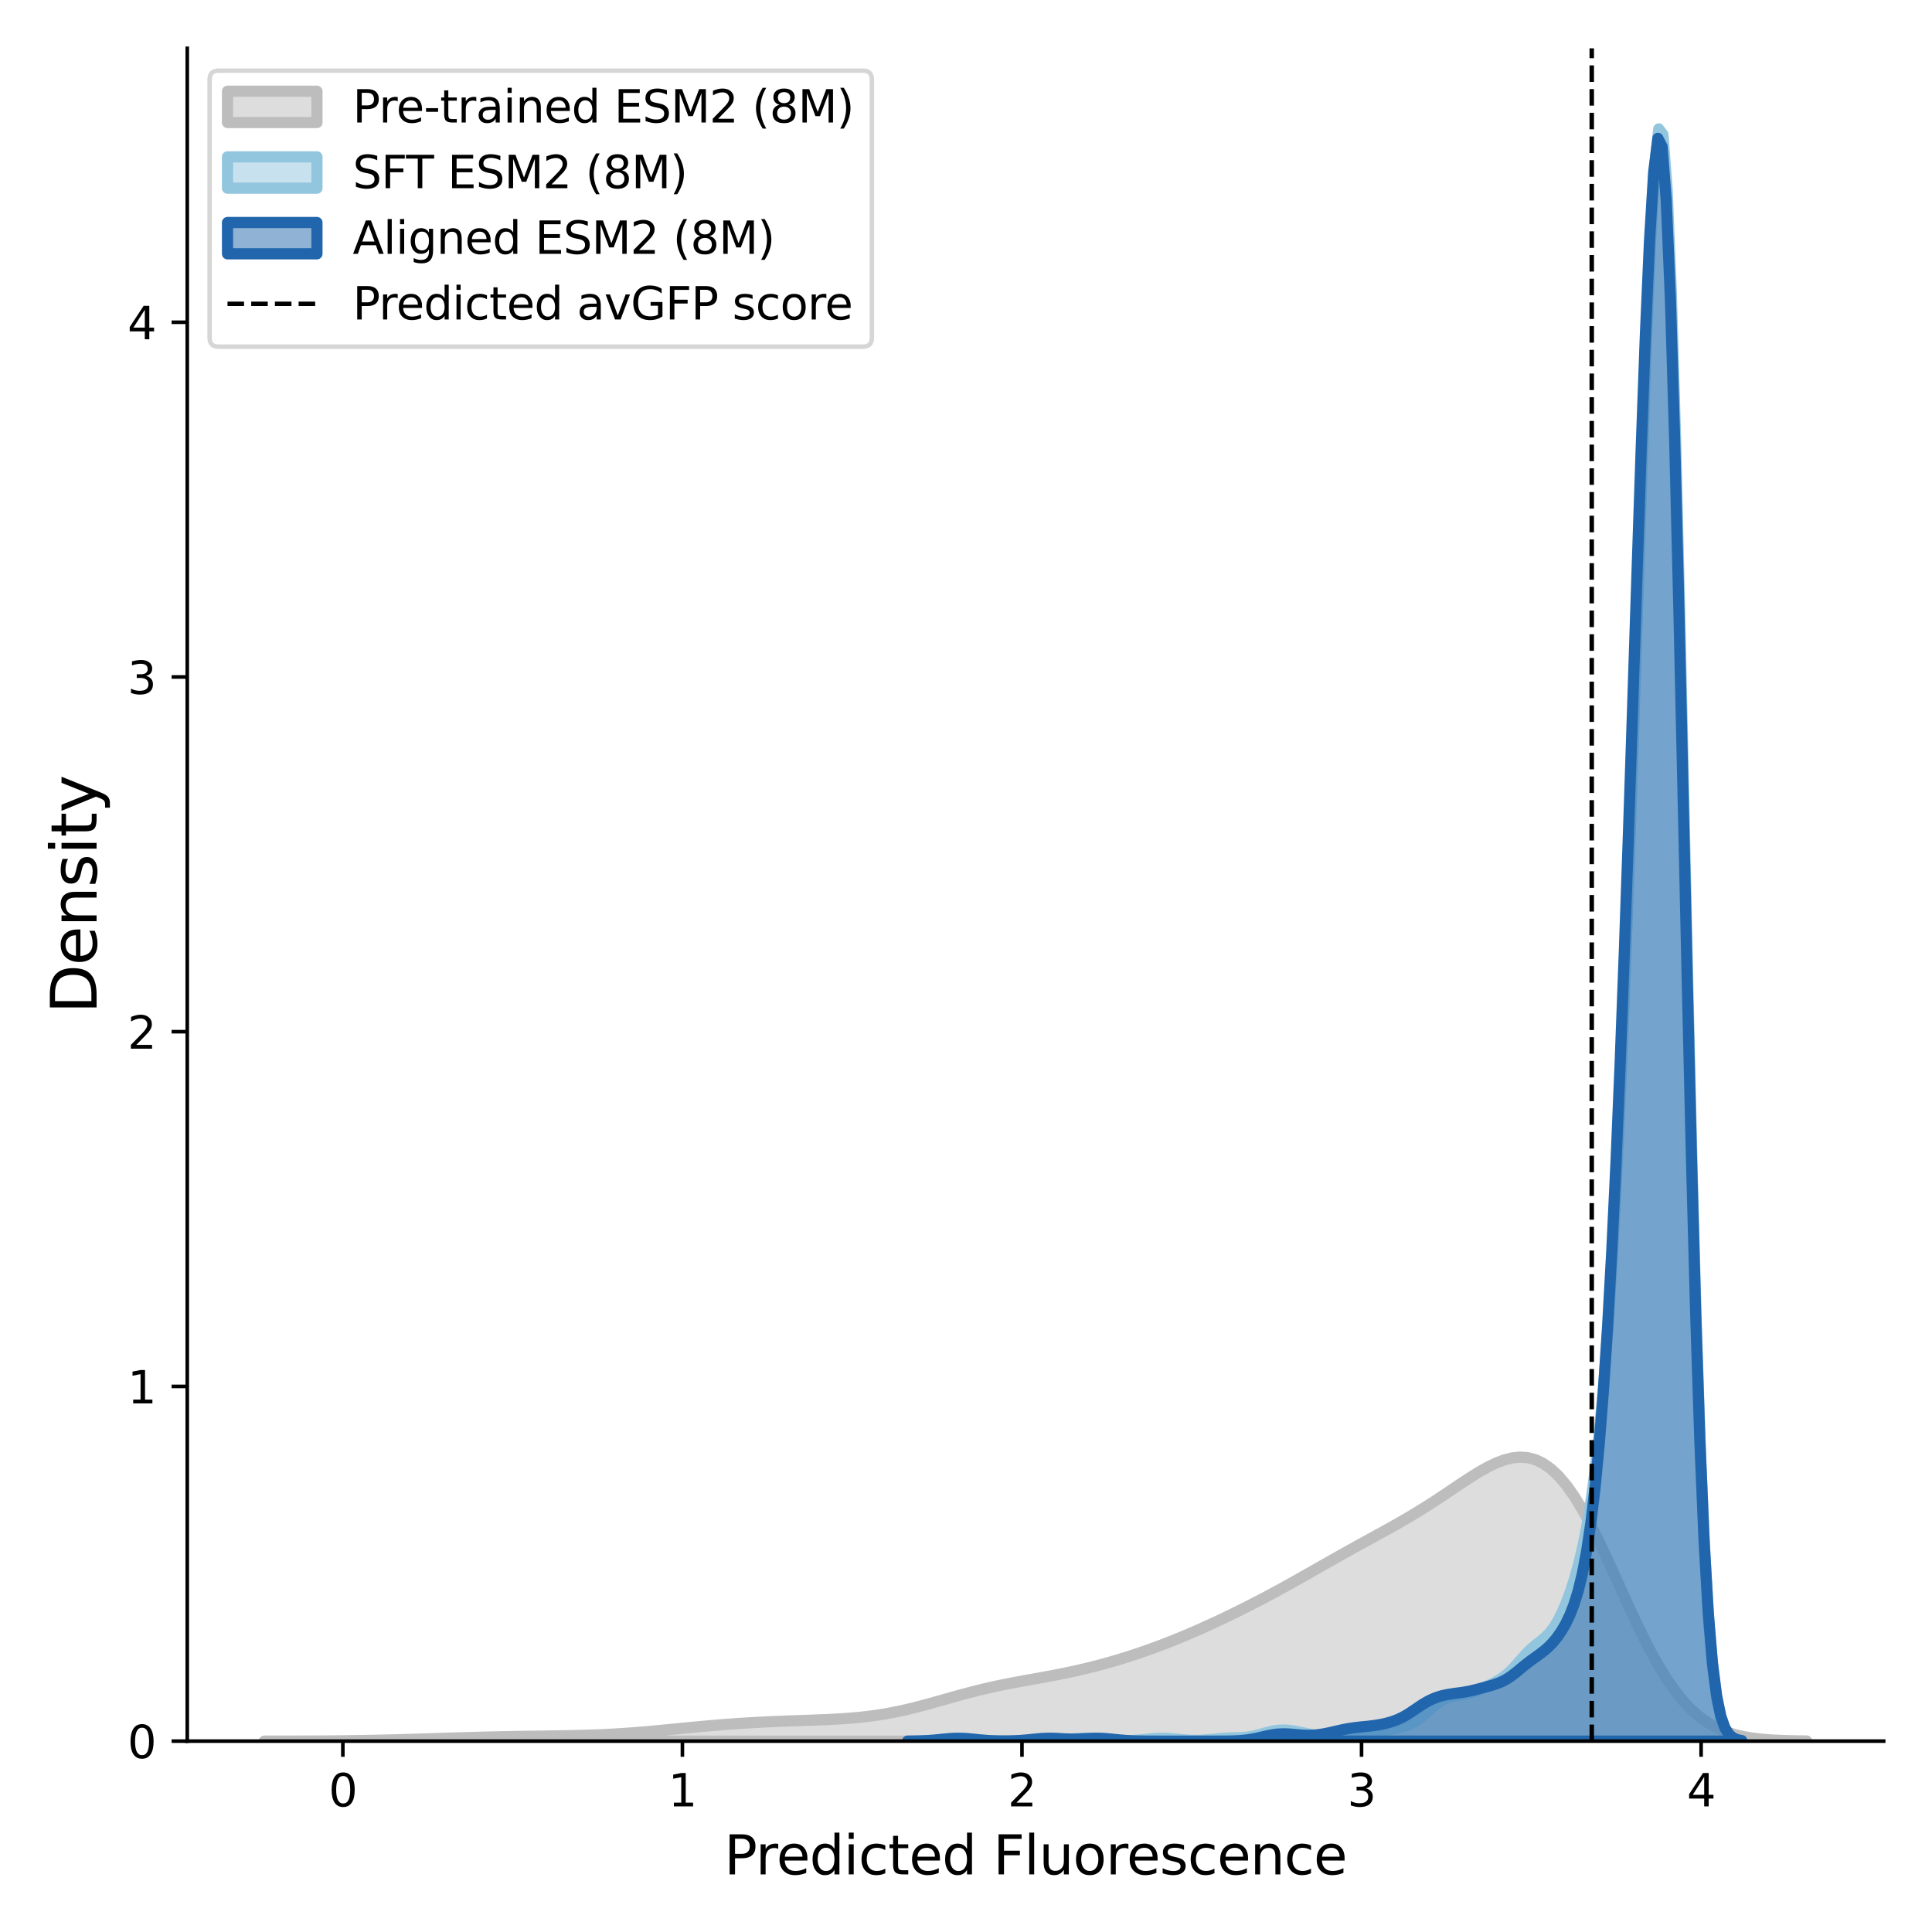 <?xml version="1.0" encoding="utf-8" standalone="no"?>
<!DOCTYPE svg PUBLIC "-//W3C//DTD SVG 1.1//EN"
  "http://www.w3.org/Graphics/SVG/1.1/DTD/svg11.dtd">
<svg xmlns:xlink="http://www.w3.org/1999/xlink" width="432pt" height="432pt" viewBox="0 0 432 432" xmlns="http://www.w3.org/2000/svg" version="1.1">
 <defs>
  <style type="text/css">*{stroke-linejoin: round; stroke-linecap: butt}</style>
 </defs>
 <g id="figure_1">
  <g id="patch_1">
   <path d="M 0 432 
L 432 432 
L 432 0 
L 0 0 
z
" style="fill: #ffffff"/>
  </g>
  <g id="axes_1">
   <g id="patch_2">
    <path d="M 41.87 389.32 
L 421.2 389.32 
L 421.2 10.8 
L 41.87 10.8 
z
" style="fill: #ffffff"/>
   </g>
   <g id="PolyCollection_1">
    <defs>
     <path id="m321c450950" d="M 59.112 -42.682 
L 59.112 -42.68 
L 60.845 -42.68 
L 62.578 -42.68 
L 64.311 -42.68 
L 66.044 -42.68 
L 67.777 -42.68 
L 69.51 -42.68 
L 71.243 -42.68 
L 72.975 -42.68 
L 74.708 -42.68 
L 76.441 -42.68 
L 78.174 -42.68 
L 79.907 -42.68 
L 81.64 -42.68 
L 83.373 -42.68 
L 85.106 -42.68 
L 86.839 -42.68 
L 88.571 -42.68 
L 90.304 -42.68 
L 92.037 -42.68 
L 93.77 -42.68 
L 95.503 -42.68 
L 97.236 -42.68 
L 98.969 -42.68 
L 100.702 -42.68 
L 102.435 -42.68 
L 104.167 -42.68 
L 105.9 -42.68 
L 107.633 -42.68 
L 109.366 -42.68 
L 111.099 -42.68 
L 112.832 -42.68 
L 114.565 -42.68 
L 116.298 -42.68 
L 118.031 -42.68 
L 119.763 -42.68 
L 121.496 -42.68 
L 123.229 -42.68 
L 124.962 -42.68 
L 126.695 -42.68 
L 128.428 -42.68 
L 130.161 -42.68 
L 131.894 -42.68 
L 133.627 -42.68 
L 135.36 -42.68 
L 137.092 -42.68 
L 138.825 -42.68 
L 140.558 -42.68 
L 142.291 -42.68 
L 144.024 -42.68 
L 145.757 -42.68 
L 147.49 -42.68 
L 149.223 -42.68 
L 150.956 -42.68 
L 152.688 -42.68 
L 154.421 -42.68 
L 156.154 -42.68 
L 157.887 -42.68 
L 159.62 -42.68 
L 161.353 -42.68 
L 163.086 -42.68 
L 164.819 -42.68 
L 166.552 -42.68 
L 168.284 -42.68 
L 170.017 -42.68 
L 171.75 -42.68 
L 173.483 -42.68 
L 175.216 -42.68 
L 176.949 -42.68 
L 178.682 -42.68 
L 180.415 -42.68 
L 182.148 -42.68 
L 183.88 -42.68 
L 185.613 -42.68 
L 187.346 -42.68 
L 189.079 -42.68 
L 190.812 -42.68 
L 192.545 -42.68 
L 194.278 -42.68 
L 196.011 -42.68 
L 197.744 -42.68 
L 199.477 -42.68 
L 201.209 -42.68 
L 202.942 -42.68 
L 204.675 -42.68 
L 206.408 -42.68 
L 208.141 -42.68 
L 209.874 -42.68 
L 211.607 -42.68 
L 213.34 -42.68 
L 215.073 -42.68 
L 216.805 -42.68 
L 218.538 -42.68 
L 220.271 -42.68 
L 222.004 -42.68 
L 223.737 -42.68 
L 225.47 -42.68 
L 227.203 -42.68 
L 228.936 -42.68 
L 230.669 -42.68 
L 232.401 -42.68 
L 234.134 -42.68 
L 235.867 -42.68 
L 237.6 -42.68 
L 239.333 -42.68 
L 241.066 -42.68 
L 242.799 -42.68 
L 244.532 -42.68 
L 246.265 -42.68 
L 247.997 -42.68 
L 249.73 -42.68 
L 251.463 -42.68 
L 253.196 -42.68 
L 254.929 -42.68 
L 256.662 -42.68 
L 258.395 -42.68 
L 260.128 -42.68 
L 261.861 -42.68 
L 263.593 -42.68 
L 265.326 -42.68 
L 267.059 -42.68 
L 268.792 -42.68 
L 270.525 -42.68 
L 272.258 -42.68 
L 273.991 -42.68 
L 275.724 -42.68 
L 277.457 -42.68 
L 279.19 -42.68 
L 280.922 -42.68 
L 282.655 -42.68 
L 284.388 -42.68 
L 286.121 -42.68 
L 287.854 -42.68 
L 289.587 -42.68 
L 291.32 -42.68 
L 293.053 -42.68 
L 294.786 -42.68 
L 296.518 -42.68 
L 298.251 -42.68 
L 299.984 -42.68 
L 301.717 -42.68 
L 303.45 -42.68 
L 305.183 -42.68 
L 306.916 -42.68 
L 308.649 -42.68 
L 310.382 -42.68 
L 312.114 -42.68 
L 313.847 -42.68 
L 315.58 -42.68 
L 317.313 -42.68 
L 319.046 -42.68 
L 320.779 -42.68 
L 322.512 -42.68 
L 324.245 -42.68 
L 325.978 -42.68 
L 327.71 -42.68 
L 329.443 -42.68 
L 331.176 -42.68 
L 332.909 -42.68 
L 334.642 -42.68 
L 336.375 -42.68 
L 338.108 -42.68 
L 339.841 -42.68 
L 341.574 -42.68 
L 343.307 -42.68 
L 345.039 -42.68 
L 346.772 -42.68 
L 348.505 -42.68 
L 350.238 -42.68 
L 351.971 -42.68 
L 353.704 -42.68 
L 355.437 -42.68 
L 357.17 -42.68 
L 358.903 -42.68 
L 360.635 -42.68 
L 362.368 -42.68 
L 364.101 -42.68 
L 365.834 -42.68 
L 367.567 -42.68 
L 369.3 -42.68 
L 371.033 -42.68 
L 372.766 -42.68 
L 374.499 -42.68 
L 376.231 -42.68 
L 377.964 -42.68 
L 379.697 -42.68 
L 381.43 -42.68 
L 383.163 -42.68 
L 384.896 -42.68 
L 386.629 -42.68 
L 388.362 -42.68 
L 390.095 -42.68 
L 391.827 -42.68 
L 393.56 -42.68 
L 395.293 -42.68 
L 397.026 -42.68 
L 398.759 -42.68 
L 400.492 -42.68 
L 402.225 -42.68 
L 403.958 -42.68 
L 403.958 -42.716 
L 403.958 -42.716 
L 402.225 -42.738 
L 400.492 -42.771 
L 398.759 -42.821 
L 397.026 -42.894 
L 395.293 -42.999 
L 393.56 -43.149 
L 391.827 -43.357 
L 390.095 -43.643 
L 388.362 -44.027 
L 386.629 -44.534 
L 384.896 -45.193 
L 383.163 -46.033 
L 381.43 -47.086 
L 379.697 -48.381 
L 377.964 -49.947 
L 376.231 -51.806 
L 374.499 -53.976 
L 372.766 -56.461 
L 371.033 -59.258 
L 369.3 -62.348 
L 367.567 -65.701 
L 365.834 -69.27 
L 364.101 -72.999 
L 362.368 -76.821 
L 360.635 -80.66 
L 358.903 -84.439 
L 357.17 -88.078 
L 355.437 -91.505 
L 353.704 -94.652 
L 351.971 -97.467 
L 350.238 -99.908 
L 348.505 -101.948 
L 346.772 -103.576 
L 345.039 -104.794 
L 343.307 -105.617 
L 341.574 -106.07 
L 339.841 -106.187 
L 338.108 -106.005 
L 336.375 -105.568 
L 334.642 -104.916 
L 332.909 -104.093 
L 331.176 -103.137 
L 329.443 -102.085 
L 327.71 -100.968 
L 325.978 -99.815 
L 324.245 -98.649 
L 322.512 -97.487 
L 320.779 -96.345 
L 319.046 -95.229 
L 317.313 -94.146 
L 315.58 -93.096 
L 313.847 -92.078 
L 312.114 -91.087 
L 310.382 -90.116 
L 308.649 -89.159 
L 306.916 -88.208 
L 305.183 -87.259 
L 303.45 -86.306 
L 301.717 -85.346 
L 299.984 -84.377 
L 298.251 -83.4 
L 296.518 -82.417 
L 294.786 -81.43 
L 293.053 -80.443 
L 291.32 -79.46 
L 289.587 -78.484 
L 287.854 -77.518 
L 286.121 -76.566 
L 284.388 -75.628 
L 282.655 -74.705 
L 280.922 -73.8 
L 279.19 -72.911 
L 277.457 -72.038 
L 275.724 -71.183 
L 273.991 -70.344 
L 272.258 -69.523 
L 270.525 -68.72 
L 268.792 -67.936 
L 267.059 -67.172 
L 265.326 -66.428 
L 263.593 -65.706 
L 261.861 -65.007 
L 260.128 -64.332 
L 258.395 -63.68 
L 256.662 -63.052 
L 254.929 -62.449 
L 253.196 -61.871 
L 251.463 -61.317 
L 249.73 -60.788 
L 247.997 -60.284 
L 246.265 -59.805 
L 244.532 -59.351 
L 242.799 -58.922 
L 241.066 -58.518 
L 239.333 -58.137 
L 237.6 -57.777 
L 235.867 -57.435 
L 234.134 -57.109 
L 232.401 -56.793 
L 230.669 -56.482 
L 228.936 -56.17 
L 227.203 -55.852 
L 225.47 -55.521 
L 223.737 -55.173 
L 222.004 -54.803 
L 220.271 -54.409 
L 218.538 -53.99 
L 216.805 -53.547 
L 215.073 -53.083 
L 213.34 -52.604 
L 211.607 -52.114 
L 209.874 -51.623 
L 208.141 -51.138 
L 206.408 -50.666 
L 204.675 -50.216 
L 202.942 -49.793 
L 201.209 -49.404 
L 199.477 -49.052 
L 197.744 -48.739 
L 196.011 -48.467 
L 194.278 -48.233 
L 192.545 -48.035 
L 190.812 -47.871 
L 189.079 -47.736 
L 187.346 -47.624 
L 185.613 -47.532 
L 183.88 -47.455 
L 182.148 -47.387 
L 180.415 -47.325 
L 178.682 -47.266 
L 176.949 -47.206 
L 175.216 -47.142 
L 173.483 -47.073 
L 171.75 -46.997 
L 170.017 -46.912 
L 168.284 -46.818 
L 166.552 -46.715 
L 164.819 -46.601 
L 163.086 -46.477 
L 161.353 -46.343 
L 159.62 -46.201 
L 157.887 -46.05 
L 156.154 -45.891 
L 154.421 -45.728 
L 152.688 -45.56 
L 150.956 -45.391 
L 149.223 -45.222 
L 147.49 -45.056 
L 145.757 -44.896 
L 144.024 -44.743 
L 142.291 -44.6 
L 140.558 -44.469 
L 138.825 -44.351 
L 137.092 -44.247 
L 135.36 -44.157 
L 133.627 -44.081 
L 131.894 -44.018 
L 130.161 -43.966 
L 128.428 -43.924 
L 126.695 -43.89 
L 124.962 -43.861 
L 123.229 -43.835 
L 121.496 -43.811 
L 119.763 -43.787 
L 118.031 -43.762 
L 116.298 -43.735 
L 114.565 -43.705 
L 112.832 -43.672 
L 111.099 -43.635 
L 109.366 -43.596 
L 107.633 -43.553 
L 105.9 -43.506 
L 104.167 -43.458 
L 102.435 -43.406 
L 100.702 -43.353 
L 98.969 -43.299 
L 97.236 -43.243 
L 95.503 -43.188 
L 93.77 -43.133 
L 92.037 -43.08 
L 90.304 -43.029 
L 88.571 -42.98 
L 86.839 -42.935 
L 85.106 -42.894 
L 83.373 -42.857 
L 81.64 -42.824 
L 79.907 -42.796 
L 78.174 -42.772 
L 76.441 -42.752 
L 74.708 -42.735 
L 72.975 -42.721 
L 71.243 -42.711 
L 69.51 -42.702 
L 67.777 -42.696 
L 66.044 -42.691 
L 64.311 -42.688 
L 62.578 -42.685 
L 60.845 -42.684 
L 59.112 -42.682 
z
" style="stroke: #bdbdbd; stroke-width: 2.5"/>
    </defs>
    <g clip-path="url(#p7df5f65798)">
     <use xlink:href="#m321c450950" x="0" y="432" style="fill: #bdbdbd; fill-opacity: 0.5; stroke: #bdbdbd; stroke-width: 2.5"/>
    </g>
   </g>
   <g id="PolyCollection_2">
    <defs>
     <path id="m677f22b39c" d="M 203.15 -42.687 
L 203.15 -42.68 
L 204.088 -42.68 
L 205.025 -42.68 
L 205.962 -42.68 
L 206.899 -42.68 
L 207.836 -42.68 
L 208.773 -42.68 
L 209.711 -42.68 
L 210.648 -42.68 
L 211.585 -42.68 
L 212.522 -42.68 
L 213.459 -42.68 
L 214.396 -42.68 
L 215.333 -42.68 
L 216.271 -42.68 
L 217.208 -42.68 
L 218.145 -42.68 
L 219.082 -42.68 
L 220.019 -42.68 
L 220.956 -42.68 
L 221.893 -42.68 
L 222.831 -42.68 
L 223.768 -42.68 
L 224.705 -42.68 
L 225.642 -42.68 
L 226.579 -42.68 
L 227.516 -42.68 
L 228.454 -42.68 
L 229.391 -42.68 
L 230.328 -42.68 
L 231.265 -42.68 
L 232.202 -42.68 
L 233.139 -42.68 
L 234.076 -42.68 
L 235.014 -42.68 
L 235.951 -42.68 
L 236.888 -42.68 
L 237.825 -42.68 
L 238.762 -42.68 
L 239.699 -42.68 
L 240.636 -42.68 
L 241.574 -42.68 
L 242.511 -42.68 
L 243.448 -42.68 
L 244.385 -42.68 
L 245.322 -42.68 
L 246.259 -42.68 
L 247.197 -42.68 
L 248.134 -42.68 
L 249.071 -42.68 
L 250.008 -42.68 
L 250.945 -42.68 
L 251.882 -42.68 
L 252.819 -42.68 
L 253.757 -42.68 
L 254.694 -42.68 
L 255.631 -42.68 
L 256.568 -42.68 
L 257.505 -42.68 
L 258.442 -42.68 
L 259.379 -42.68 
L 260.317 -42.68 
L 261.254 -42.68 
L 262.191 -42.68 
L 263.128 -42.68 
L 264.065 -42.68 
L 265.002 -42.68 
L 265.94 -42.68 
L 266.877 -42.68 
L 267.814 -42.68 
L 268.751 -42.68 
L 269.688 -42.68 
L 270.625 -42.68 
L 271.562 -42.68 
L 272.5 -42.68 
L 273.437 -42.68 
L 274.374 -42.68 
L 275.311 -42.68 
L 276.248 -42.68 
L 277.185 -42.68 
L 278.122 -42.68 
L 279.06 -42.68 
L 279.997 -42.68 
L 280.934 -42.68 
L 281.871 -42.68 
L 282.808 -42.68 
L 283.745 -42.68 
L 284.682 -42.68 
L 285.62 -42.68 
L 286.557 -42.68 
L 287.494 -42.68 
L 288.431 -42.68 
L 289.368 -42.68 
L 290.305 -42.68 
L 291.243 -42.68 
L 292.18 -42.68 
L 293.117 -42.68 
L 294.054 -42.68 
L 294.991 -42.68 
L 295.928 -42.68 
L 296.865 -42.68 
L 297.803 -42.68 
L 298.74 -42.68 
L 299.677 -42.68 
L 300.614 -42.68 
L 301.551 -42.68 
L 302.488 -42.68 
L 303.425 -42.68 
L 304.363 -42.68 
L 305.3 -42.68 
L 306.237 -42.68 
L 307.174 -42.68 
L 308.111 -42.68 
L 309.048 -42.68 
L 309.986 -42.68 
L 310.923 -42.68 
L 311.86 -42.68 
L 312.797 -42.68 
L 313.734 -42.68 
L 314.671 -42.68 
L 315.608 -42.68 
L 316.546 -42.68 
L 317.483 -42.68 
L 318.42 -42.68 
L 319.357 -42.68 
L 320.294 -42.68 
L 321.231 -42.68 
L 322.168 -42.68 
L 323.106 -42.68 
L 324.043 -42.68 
L 324.98 -42.68 
L 325.917 -42.68 
L 326.854 -42.68 
L 327.791 -42.68 
L 328.729 -42.68 
L 329.666 -42.68 
L 330.603 -42.68 
L 331.54 -42.68 
L 332.477 -42.68 
L 333.414 -42.68 
L 334.351 -42.68 
L 335.289 -42.68 
L 336.226 -42.68 
L 337.163 -42.68 
L 338.1 -42.68 
L 339.037 -42.68 
L 339.974 -42.68 
L 340.911 -42.68 
L 341.849 -42.68 
L 342.786 -42.68 
L 343.723 -42.68 
L 344.66 -42.68 
L 345.597 -42.68 
L 346.534 -42.68 
L 347.471 -42.68 
L 348.409 -42.68 
L 349.346 -42.68 
L 350.283 -42.68 
L 351.22 -42.68 
L 352.157 -42.68 
L 353.094 -42.68 
L 354.032 -42.68 
L 354.969 -42.68 
L 355.906 -42.68 
L 356.843 -42.68 
L 357.78 -42.68 
L 358.717 -42.68 
L 359.654 -42.68 
L 360.592 -42.68 
L 361.529 -42.68 
L 362.466 -42.68 
L 363.403 -42.68 
L 364.34 -42.68 
L 365.277 -42.68 
L 366.214 -42.68 
L 367.152 -42.68 
L 368.089 -42.68 
L 369.026 -42.68 
L 369.963 -42.68 
L 370.9 -42.68 
L 371.837 -42.68 
L 372.775 -42.68 
L 373.712 -42.68 
L 374.649 -42.68 
L 375.586 -42.68 
L 376.523 -42.68 
L 377.46 -42.68 
L 378.397 -42.68 
L 379.335 -42.68 
L 380.272 -42.68 
L 381.209 -42.68 
L 382.146 -42.68 
L 383.083 -42.68 
L 384.02 -42.68 
L 384.957 -42.68 
L 385.895 -42.68 
L 386.832 -42.68 
L 387.769 -42.68 
L 388.706 -42.68 
L 389.643 -42.68 
L 389.643 -42.773 
L 389.643 -42.773 
L 388.706 -42.906 
L 387.769 -43.203 
L 386.832 -43.825 
L 385.895 -45.056 
L 384.957 -47.355 
L 384.02 -51.408 
L 383.083 -58.144 
L 382.146 -68.701 
L 381.209 -84.291 
L 380.272 -105.967 
L 379.335 -134.31 
L 378.397 -169.111 
L 377.46 -209.147 
L 376.523 -252.145 
L 375.586 -295.011 
L 374.649 -334.274 
L 373.712 -366.669 
L 372.775 -389.678 
L 371.837 -401.901 
L 370.9 -403.175 
L 369.963 -394.435 
L 369.026 -377.403 
L 368.089 -354.215 
L 367.152 -327.08 
L 366.214 -298.029 
L 365.277 -268.766 
L 364.34 -240.603 
L 363.403 -214.453 
L 362.466 -190.868 
L 361.529 -170.094 
L 360.592 -152.145 
L 359.654 -136.875 
L 358.717 -124.048 
L 357.78 -113.388 
L 356.843 -104.603 
L 355.906 -97.407 
L 354.969 -91.522 
L 354.032 -86.686 
L 353.094 -82.665 
L 352.157 -79.264 
L 351.22 -76.336 
L 350.283 -73.79 
L 349.346 -71.584 
L 348.409 -69.707 
L 347.471 -68.161 
L 346.534 -66.929 
L 345.597 -65.959 
L 344.66 -65.164 
L 343.723 -64.433 
L 342.786 -63.667 
L 341.849 -62.8 
L 340.911 -61.819 
L 339.974 -60.76 
L 339.037 -59.692 
L 338.1 -58.685 
L 337.163 -57.792 
L 336.226 -57.035 
L 335.289 -56.404 
L 334.351 -55.871 
L 333.414 -55.399 
L 332.477 -54.958 
L 331.54 -54.533 
L 330.603 -54.126 
L 329.666 -53.755 
L 328.729 -53.441 
L 327.791 -53.198 
L 326.854 -53.022 
L 325.917 -52.884 
L 324.98 -52.736 
L 324.043 -52.518 
L 323.106 -52.179 
L 322.168 -51.686 
L 321.231 -51.04 
L 320.294 -50.271 
L 319.357 -49.433 
L 318.42 -48.594 
L 317.483 -47.814 
L 316.546 -47.143 
L 315.608 -46.604 
L 314.671 -46.196 
L 313.734 -45.9 
L 312.797 -45.683 
L 311.86 -45.508 
L 310.923 -45.343 
L 309.986 -45.168 
L 309.048 -44.971 
L 308.111 -44.755 
L 307.174 -44.527 
L 306.237 -44.298 
L 305.3 -44.082 
L 304.363 -43.891 
L 303.425 -43.735 
L 302.488 -43.623 
L 301.551 -43.555 
L 300.614 -43.529 
L 299.677 -43.539 
L 298.74 -43.573 
L 297.803 -43.626 
L 296.865 -43.693 
L 295.928 -43.776 
L 294.991 -43.882 
L 294.054 -44.015 
L 293.117 -44.178 
L 292.18 -44.365 
L 291.243 -44.566 
L 290.305 -44.764 
L 289.368 -44.939 
L 288.431 -45.072 
L 287.494 -45.148 
L 286.557 -45.153 
L 285.62 -45.082 
L 284.682 -44.936 
L 283.745 -44.728 
L 282.808 -44.479 
L 281.871 -44.215 
L 280.934 -43.966 
L 279.997 -43.757 
L 279.06 -43.603 
L 278.122 -43.505 
L 277.185 -43.452 
L 276.248 -43.426 
L 275.311 -43.404 
L 274.374 -43.369 
L 273.437 -43.311 
L 272.5 -43.231 
L 271.562 -43.137 
L 270.625 -43.041 
L 269.688 -42.955 
L 268.751 -42.892 
L 267.814 -42.858 
L 266.877 -42.856 
L 265.94 -42.887 
L 265.002 -42.948 
L 264.065 -43.031 
L 263.128 -43.124 
L 262.191 -43.214 
L 261.254 -43.285 
L 260.317 -43.323 
L 259.379 -43.323 
L 258.442 -43.282 
L 257.505 -43.21 
L 256.568 -43.118 
L 255.631 -43.02 
L 254.694 -42.929 
L 253.757 -42.854 
L 252.819 -42.802 
L 251.882 -42.773 
L 250.945 -42.769 
L 250.008 -42.789 
L 249.071 -42.833 
L 248.134 -42.9 
L 247.197 -42.986 
L 246.259 -43.083 
L 245.322 -43.179 
L 244.385 -43.26 
L 243.448 -43.313 
L 242.511 -43.328 
L 241.574 -43.302 
L 240.636 -43.24 
L 239.699 -43.153 
L 238.762 -43.055 
L 237.825 -42.959 
L 236.888 -42.875 
L 235.951 -42.807 
L 235.014 -42.758 
L 234.076 -42.725 
L 233.139 -42.704 
L 232.202 -42.692 
L 231.265 -42.686 
L 230.328 -42.683 
L 229.391 -42.681 
L 228.454 -42.681 
L 227.516 -42.681 
L 226.579 -42.683 
L 225.642 -42.686 
L 224.705 -42.692 
L 223.768 -42.704 
L 222.831 -42.725 
L 221.893 -42.758 
L 220.956 -42.808 
L 220.019 -42.875 
L 219.082 -42.96 
L 218.145 -43.056 
L 217.208 -43.154 
L 216.271 -43.241 
L 215.333 -43.302 
L 214.396 -43.328 
L 213.459 -43.313 
L 212.522 -43.26 
L 211.585 -43.178 
L 210.648 -43.082 
L 209.711 -42.984 
L 208.773 -42.896 
L 207.836 -42.824 
L 206.899 -42.77 
L 205.962 -42.733 
L 205.025 -42.709 
L 204.088 -42.695 
L 203.15 -42.687 
z
" style="stroke: #92c5de; stroke-width: 2.5"/>
    </defs>
    <g clip-path="url(#p7df5f65798)">
     <use xlink:href="#m677f22b39c" x="0" y="432" style="fill: #92c5de; fill-opacity: 0.5; stroke: #92c5de; stroke-width: 2.5"/>
    </g>
   </g>
   <g id="PolyCollection_3">
    <defs>
     <path id="ma45bb697c3" d="M 202.942 -42.687 
L 202.942 -42.68 
L 203.879 -42.68 
L 204.816 -42.68 
L 205.753 -42.68 
L 206.69 -42.68 
L 207.628 -42.68 
L 208.565 -42.68 
L 209.502 -42.68 
L 210.439 -42.68 
L 211.377 -42.68 
L 212.314 -42.68 
L 213.251 -42.68 
L 214.188 -42.68 
L 215.126 -42.68 
L 216.063 -42.68 
L 217 -42.68 
L 217.937 -42.68 
L 218.875 -42.68 
L 219.812 -42.68 
L 220.749 -42.68 
L 221.686 -42.68 
L 222.624 -42.68 
L 223.561 -42.68 
L 224.498 -42.68 
L 225.435 -42.68 
L 226.373 -42.68 
L 227.31 -42.68 
L 228.247 -42.68 
L 229.184 -42.68 
L 230.122 -42.68 
L 231.059 -42.68 
L 231.996 -42.68 
L 232.933 -42.68 
L 233.871 -42.68 
L 234.808 -42.68 
L 235.745 -42.68 
L 236.682 -42.68 
L 237.619 -42.68 
L 238.557 -42.68 
L 239.494 -42.68 
L 240.431 -42.68 
L 241.368 -42.68 
L 242.306 -42.68 
L 243.243 -42.68 
L 244.18 -42.68 
L 245.117 -42.68 
L 246.055 -42.68 
L 246.992 -42.68 
L 247.929 -42.68 
L 248.866 -42.68 
L 249.804 -42.68 
L 250.741 -42.68 
L 251.678 -42.68 
L 252.615 -42.68 
L 253.553 -42.68 
L 254.49 -42.68 
L 255.427 -42.68 
L 256.364 -42.68 
L 257.302 -42.68 
L 258.239 -42.68 
L 259.176 -42.68 
L 260.113 -42.68 
L 261.051 -42.68 
L 261.988 -42.68 
L 262.925 -42.68 
L 263.862 -42.68 
L 264.8 -42.68 
L 265.737 -42.68 
L 266.674 -42.68 
L 267.611 -42.68 
L 268.549 -42.68 
L 269.486 -42.68 
L 270.423 -42.68 
L 271.36 -42.68 
L 272.297 -42.68 
L 273.235 -42.68 
L 274.172 -42.68 
L 275.109 -42.68 
L 276.046 -42.68 
L 276.984 -42.68 
L 277.921 -42.68 
L 278.858 -42.68 
L 279.795 -42.68 
L 280.733 -42.68 
L 281.67 -42.68 
L 282.607 -42.68 
L 283.544 -42.68 
L 284.482 -42.68 
L 285.419 -42.68 
L 286.356 -42.68 
L 287.293 -42.68 
L 288.231 -42.68 
L 289.168 -42.68 
L 290.105 -42.68 
L 291.042 -42.68 
L 291.98 -42.68 
L 292.917 -42.68 
L 293.854 -42.68 
L 294.791 -42.68 
L 295.729 -42.68 
L 296.666 -42.68 
L 297.603 -42.68 
L 298.54 -42.68 
L 299.478 -42.68 
L 300.415 -42.68 
L 301.352 -42.68 
L 302.289 -42.68 
L 303.226 -42.68 
L 304.164 -42.68 
L 305.101 -42.68 
L 306.038 -42.68 
L 306.975 -42.68 
L 307.913 -42.68 
L 308.85 -42.68 
L 309.787 -42.68 
L 310.724 -42.68 
L 311.662 -42.68 
L 312.599 -42.68 
L 313.536 -42.68 
L 314.473 -42.68 
L 315.411 -42.68 
L 316.348 -42.68 
L 317.285 -42.68 
L 318.222 -42.68 
L 319.16 -42.68 
L 320.097 -42.68 
L 321.034 -42.68 
L 321.971 -42.68 
L 322.909 -42.68 
L 323.846 -42.68 
L 324.783 -42.68 
L 325.72 -42.68 
L 326.658 -42.68 
L 327.595 -42.68 
L 328.532 -42.68 
L 329.469 -42.68 
L 330.407 -42.68 
L 331.344 -42.68 
L 332.281 -42.68 
L 333.218 -42.68 
L 334.155 -42.68 
L 335.093 -42.68 
L 336.03 -42.68 
L 336.967 -42.68 
L 337.904 -42.68 
L 338.842 -42.68 
L 339.779 -42.68 
L 340.716 -42.68 
L 341.653 -42.68 
L 342.591 -42.68 
L 343.528 -42.68 
L 344.465 -42.68 
L 345.402 -42.68 
L 346.34 -42.68 
L 347.277 -42.68 
L 348.214 -42.68 
L 349.151 -42.68 
L 350.089 -42.68 
L 351.026 -42.68 
L 351.963 -42.68 
L 352.9 -42.68 
L 353.838 -42.68 
L 354.775 -42.68 
L 355.712 -42.68 
L 356.649 -42.68 
L 357.587 -42.68 
L 358.524 -42.68 
L 359.461 -42.68 
L 360.398 -42.68 
L 361.336 -42.68 
L 362.273 -42.68 
L 363.21 -42.68 
L 364.147 -42.68 
L 365.085 -42.68 
L 366.022 -42.68 
L 366.959 -42.68 
L 367.896 -42.68 
L 368.833 -42.68 
L 369.771 -42.68 
L 370.708 -42.68 
L 371.645 -42.68 
L 372.582 -42.68 
L 373.52 -42.68 
L 374.457 -42.68 
L 375.394 -42.68 
L 376.331 -42.68 
L 377.269 -42.68 
L 378.206 -42.68 
L 379.143 -42.68 
L 380.08 -42.68 
L 381.018 -42.68 
L 381.955 -42.68 
L 382.892 -42.68 
L 383.829 -42.68 
L 384.767 -42.68 
L 385.704 -42.68 
L 386.641 -42.68 
L 387.578 -42.68 
L 388.516 -42.68 
L 389.453 -42.68 
L 389.453 -42.811 
L 389.453 -42.811 
L 388.516 -42.989 
L 387.578 -43.369 
L 386.641 -44.138 
L 385.704 -45.613 
L 384.767 -48.283 
L 383.829 -52.858 
L 382.892 -60.265 
L 381.955 -71.594 
L 381.018 -87.96 
L 380.08 -110.269 
L 379.143 -138.934 
L 378.206 -173.6 
L 377.269 -212.969 
L 376.331 -254.81 
L 375.394 -296.187 
L 374.457 -333.894 
L 373.52 -364.961 
L 372.582 -387.142 
L 371.645 -399.215 
L 370.708 -401.065 
L 369.771 -393.537 
L 368.833 -378.143 
L 367.896 -356.732 
L 366.959 -331.205 
L 366.022 -303.321 
L 365.085 -274.596 
L 364.147 -246.27 
L 363.21 -219.308 
L 362.273 -194.402 
L 361.336 -171.993 
L 360.398 -152.295 
L 359.461 -135.333 
L 358.524 -120.99 
L 357.587 -109.063 
L 356.649 -99.295 
L 355.712 -91.413 
L 354.775 -85.138 
L 353.838 -80.196 
L 352.9 -76.326 
L 351.963 -73.288 
L 351.026 -70.876 
L 350.089 -68.922 
L 349.151 -67.306 
L 348.214 -65.949 
L 347.277 -64.801 
L 346.34 -63.828 
L 345.402 -62.997 
L 344.465 -62.267 
L 343.528 -61.591 
L 342.591 -60.92 
L 341.653 -60.218 
L 340.716 -59.472 
L 339.779 -58.698 
L 338.842 -57.93 
L 337.904 -57.216 
L 336.967 -56.591 
L 336.03 -56.078 
L 335.093 -55.669 
L 334.155 -55.342 
L 333.218 -55.064 
L 332.281 -54.805 
L 331.344 -54.551 
L 330.407 -54.3 
L 329.469 -54.063 
L 328.532 -53.853 
L 327.595 -53.678 
L 326.658 -53.534 
L 325.72 -53.408 
L 324.783 -53.281 
L 323.846 -53.134 
L 322.909 -52.947 
L 321.971 -52.706 
L 321.034 -52.395 
L 320.097 -52.005 
L 319.16 -51.532 
L 318.222 -50.98 
L 317.285 -50.37 
L 316.348 -49.73 
L 315.411 -49.098 
L 314.473 -48.51 
L 313.536 -47.989 
L 312.599 -47.547 
L 311.662 -47.182 
L 310.724 -46.883 
L 309.787 -46.637 
L 308.85 -46.435 
L 307.913 -46.268 
L 306.975 -46.133 
L 306.038 -46.023 
L 305.101 -45.928 
L 304.164 -45.835 
L 303.226 -45.732 
L 302.289 -45.608 
L 301.352 -45.456 
L 300.415 -45.276 
L 299.478 -45.074 
L 298.54 -44.859 
L 297.603 -44.644 
L 296.666 -44.441 
L 295.729 -44.263 
L 294.791 -44.124 
L 293.854 -44.031 
L 292.917 -43.988 
L 291.98 -43.995 
L 291.042 -44.042 
L 290.105 -44.117 
L 289.168 -44.2 
L 288.231 -44.272 
L 287.293 -44.31 
L 286.356 -44.298 
L 285.419 -44.226 
L 284.482 -44.094 
L 283.544 -43.913 
L 282.607 -43.701 
L 281.67 -43.482 
L 280.733 -43.276 
L 279.795 -43.098 
L 278.858 -42.957 
L 277.921 -42.853 
L 276.984 -42.782 
L 276.046 -42.736 
L 275.109 -42.709 
L 274.172 -42.694 
L 273.235 -42.687 
L 272.297 -42.683 
L 271.36 -42.681 
L 270.423 -42.68 
L 269.486 -42.68 
L 268.549 -42.68 
L 267.611 -42.68 
L 266.674 -42.68 
L 265.737 -42.68 
L 264.8 -42.68 
L 263.862 -42.68 
L 262.925 -42.68 
L 261.988 -42.68 
L 261.051 -42.68 
L 260.113 -42.68 
L 259.176 -42.681 
L 258.239 -42.682 
L 257.302 -42.684 
L 256.364 -42.689 
L 255.427 -42.699 
L 254.49 -42.715 
L 253.553 -42.741 
L 252.615 -42.782 
L 251.678 -42.839 
L 250.741 -42.913 
L 249.804 -43.001 
L 248.866 -43.096 
L 247.929 -43.188 
L 246.992 -43.264 
L 246.055 -43.312 
L 245.117 -43.327 
L 244.18 -43.309 
L 243.243 -43.267 
L 242.306 -43.214 
L 241.368 -43.166 
L 240.431 -43.138 
L 239.494 -43.139 
L 238.557 -43.167 
L 237.619 -43.214 
L 236.682 -43.267 
L 235.745 -43.31 
L 234.808 -43.327 
L 233.871 -43.312 
L 232.933 -43.263 
L 231.996 -43.187 
L 231.059 -43.095 
L 230.122 -43 
L 229.184 -42.912 
L 228.247 -42.839 
L 227.31 -42.783 
L 226.373 -42.745 
L 225.435 -42.723 
L 224.498 -42.715 
L 223.561 -42.72 
L 222.624 -42.74 
L 221.686 -42.775 
L 220.749 -42.827 
L 219.812 -42.897 
L 218.875 -42.983 
L 217.937 -43.077 
L 217 -43.17 
L 216.063 -43.249 
L 215.126 -43.3 
L 214.188 -43.316 
L 213.251 -43.293 
L 212.314 -43.236 
L 211.377 -43.154 
L 210.439 -43.06 
L 209.502 -42.966 
L 208.565 -42.883 
L 207.628 -42.815 
L 206.69 -42.765 
L 205.753 -42.73 
L 204.816 -42.708 
L 203.879 -42.694 
L 202.942 -42.687 
z
" style="stroke: #2166ac; stroke-width: 2.5"/>
    </defs>
    <g clip-path="url(#p7df5f65798)">
     <use xlink:href="#ma45bb697c3" x="0" y="432" style="fill: #2166ac; fill-opacity: 0.5; stroke: #2166ac; stroke-width: 2.5"/>
    </g>
   </g>
   <g id="matplotlib.axis_1">
    <g id="xtick_1">
     <g id="line2d_1">
      <defs>
       <path id="mc880072c48" d="M 0 0 
L 0 3.5 
" style="stroke: #000000; stroke-width: 0.8"/>
      </defs>
      <g>
       <use xlink:href="#mc880072c48" x="76.662" y="389.32" style="stroke: #000000; stroke-width: 0.8"/>
      </g>
     </g>
     <g id="text_1">
      <!-- 0 -->
      <g transform="translate(73.481 403.918) scale(0.1 -0.1)">
       <defs>
        <path id="DejaVuSans-30" d="M 2034 4250 
Q 1547 4250 1301 3770 
Q 1056 3291 1056 2328 
Q 1056 1369 1301 889 
Q 1547 409 2034 409 
Q 2525 409 2770 889 
Q 3016 1369 3016 2328 
Q 3016 3291 2770 3770 
Q 2525 4250 2034 4250 
z
M 2034 4750 
Q 2819 4750 3233 4129 
Q 3647 3509 3647 2328 
Q 3647 1150 3233 529 
Q 2819 -91 2034 -91 
Q 1250 -91 836 529 
Q 422 1150 422 2328 
Q 422 3509 836 4129 
Q 1250 4750 2034 4750 
z
" transform="scale(0.016)"/>
       </defs>
       <use xlink:href="#DejaVuSans-30"/>
      </g>
     </g>
    </g>
    <g id="xtick_2">
     <g id="line2d_2">
      <g>
       <use xlink:href="#mc880072c48" x="152.589" y="389.32" style="stroke: #000000; stroke-width: 0.8"/>
      </g>
     </g>
     <g id="text_2">
      <!-- 1 -->
      <g transform="translate(149.408 403.918) scale(0.1 -0.1)">
       <defs>
        <path id="DejaVuSans-31" d="M 794 531 
L 1825 531 
L 1825 4091 
L 703 3866 
L 703 4441 
L 1819 4666 
L 2450 4666 
L 2450 531 
L 3481 531 
L 3481 0 
L 794 0 
L 794 531 
z
" transform="scale(0.016)"/>
       </defs>
       <use xlink:href="#DejaVuSans-31"/>
      </g>
     </g>
    </g>
    <g id="xtick_3">
     <g id="line2d_3">
      <g>
       <use xlink:href="#mc880072c48" x="228.517" y="389.32" style="stroke: #000000; stroke-width: 0.8"/>
      </g>
     </g>
     <g id="text_3">
      <!-- 2 -->
      <g transform="translate(225.336 403.918) scale(0.1 -0.1)">
       <defs>
        <path id="DejaVuSans-32" d="M 1228 531 
L 3431 531 
L 3431 0 
L 469 0 
L 469 531 
Q 828 903 1448 1529 
Q 2069 2156 2228 2338 
Q 2531 2678 2651 2914 
Q 2772 3150 2772 3378 
Q 2772 3750 2511 3984 
Q 2250 4219 1831 4219 
Q 1534 4219 1204 4116 
Q 875 4013 500 3803 
L 500 4441 
Q 881 4594 1212 4672 
Q 1544 4750 1819 4750 
Q 2544 4750 2975 4387 
Q 3406 4025 3406 3419 
Q 3406 3131 3298 2873 
Q 3191 2616 2906 2266 
Q 2828 2175 2409 1742 
Q 1991 1309 1228 531 
z
" transform="scale(0.016)"/>
       </defs>
       <use xlink:href="#DejaVuSans-32"/>
      </g>
     </g>
    </g>
    <g id="xtick_4">
     <g id="line2d_4">
      <g>
       <use xlink:href="#mc880072c48" x="304.445" y="389.32" style="stroke: #000000; stroke-width: 0.8"/>
      </g>
     </g>
     <g id="text_4">
      <!-- 3 -->
      <g transform="translate(301.263 403.918) scale(0.1 -0.1)">
       <defs>
        <path id="DejaVuSans-33" d="M 2597 2516 
Q 3050 2419 3304 2112 
Q 3559 1806 3559 1356 
Q 3559 666 3084 287 
Q 2609 -91 1734 -91 
Q 1441 -91 1130 -33 
Q 819 25 488 141 
L 488 750 
Q 750 597 1062 519 
Q 1375 441 1716 441 
Q 2309 441 2620 675 
Q 2931 909 2931 1356 
Q 2931 1769 2642 2001 
Q 2353 2234 1838 2234 
L 1294 2234 
L 1294 2753 
L 1863 2753 
Q 2328 2753 2575 2939 
Q 2822 3125 2822 3475 
Q 2822 3834 2567 4026 
Q 2313 4219 1838 4219 
Q 1578 4219 1281 4162 
Q 984 4106 628 3988 
L 628 4550 
Q 988 4650 1302 4700 
Q 1616 4750 1894 4750 
Q 2613 4750 3031 4423 
Q 3450 4097 3450 3541 
Q 3450 3153 3228 2886 
Q 3006 2619 2597 2516 
z
" transform="scale(0.016)"/>
       </defs>
       <use xlink:href="#DejaVuSans-33"/>
      </g>
     </g>
    </g>
    <g id="xtick_5">
     <g id="line2d_5">
      <g>
       <use xlink:href="#mc880072c48" x="380.372" y="389.32" style="stroke: #000000; stroke-width: 0.8"/>
      </g>
     </g>
     <g id="text_5">
      <!-- 4 -->
      <g transform="translate(377.191 403.918) scale(0.1 -0.1)">
       <defs>
        <path id="DejaVuSans-34" d="M 2419 4116 
L 825 1625 
L 2419 1625 
L 2419 4116 
z
M 2253 4666 
L 3047 4666 
L 3047 1625 
L 3713 1625 
L 3713 1100 
L 3047 1100 
L 3047 0 
L 2419 0 
L 2419 1100 
L 313 1100 
L 313 1709 
L 2253 4666 
z
" transform="scale(0.016)"/>
       </defs>
       <use xlink:href="#DejaVuSans-34"/>
      </g>
     </g>
    </g>
    <g id="text_6">
     <!-- Predicted Fluorescence -->
     <g transform="translate(161.939 419.116) scale(0.12 -0.12)">
      <defs>
       <path id="DejaVuSans-50" d="M 1259 4147 
L 1259 2394 
L 2053 2394 
Q 2494 2394 2734 2622 
Q 2975 2850 2975 3272 
Q 2975 3691 2734 3919 
Q 2494 4147 2053 4147 
L 1259 4147 
z
M 628 4666 
L 2053 4666 
Q 2838 4666 3239 4311 
Q 3641 3956 3641 3272 
Q 3641 2581 3239 2228 
Q 2838 1875 2053 1875 
L 1259 1875 
L 1259 0 
L 628 0 
L 628 4666 
z
" transform="scale(0.016)"/>
       <path id="DejaVuSans-72" d="M 2631 2963 
Q 2534 3019 2420 3045 
Q 2306 3072 2169 3072 
Q 1681 3072 1420 2755 
Q 1159 2438 1159 1844 
L 1159 0 
L 581 0 
L 581 3500 
L 1159 3500 
L 1159 2956 
Q 1341 3275 1631 3429 
Q 1922 3584 2338 3584 
Q 2397 3584 2469 3576 
Q 2541 3569 2628 3553 
L 2631 2963 
z
" transform="scale(0.016)"/>
       <path id="DejaVuSans-65" d="M 3597 1894 
L 3597 1613 
L 953 1613 
Q 991 1019 1311 708 
Q 1631 397 2203 397 
Q 2534 397 2845 478 
Q 3156 559 3463 722 
L 3463 178 
Q 3153 47 2828 -22 
Q 2503 -91 2169 -91 
Q 1331 -91 842 396 
Q 353 884 353 1716 
Q 353 2575 817 3079 
Q 1281 3584 2069 3584 
Q 2775 3584 3186 3129 
Q 3597 2675 3597 1894 
z
M 3022 2063 
Q 3016 2534 2758 2815 
Q 2500 3097 2075 3097 
Q 1594 3097 1305 2825 
Q 1016 2553 972 2059 
L 3022 2063 
z
" transform="scale(0.016)"/>
       <path id="DejaVuSans-64" d="M 2906 2969 
L 2906 4863 
L 3481 4863 
L 3481 0 
L 2906 0 
L 2906 525 
Q 2725 213 2448 61 
Q 2172 -91 1784 -91 
Q 1150 -91 751 415 
Q 353 922 353 1747 
Q 353 2572 751 3078 
Q 1150 3584 1784 3584 
Q 2172 3584 2448 3432 
Q 2725 3281 2906 2969 
z
M 947 1747 
Q 947 1113 1208 752 
Q 1469 391 1925 391 
Q 2381 391 2643 752 
Q 2906 1113 2906 1747 
Q 2906 2381 2643 2742 
Q 2381 3103 1925 3103 
Q 1469 3103 1208 2742 
Q 947 2381 947 1747 
z
" transform="scale(0.016)"/>
       <path id="DejaVuSans-69" d="M 603 3500 
L 1178 3500 
L 1178 0 
L 603 0 
L 603 3500 
z
M 603 4863 
L 1178 4863 
L 1178 4134 
L 603 4134 
L 603 4863 
z
" transform="scale(0.016)"/>
       <path id="DejaVuSans-63" d="M 3122 3366 
L 3122 2828 
Q 2878 2963 2633 3030 
Q 2388 3097 2138 3097 
Q 1578 3097 1268 2742 
Q 959 2388 959 1747 
Q 959 1106 1268 751 
Q 1578 397 2138 397 
Q 2388 397 2633 464 
Q 2878 531 3122 666 
L 3122 134 
Q 2881 22 2623 -34 
Q 2366 -91 2075 -91 
Q 1284 -91 818 406 
Q 353 903 353 1747 
Q 353 2603 823 3093 
Q 1294 3584 2113 3584 
Q 2378 3584 2631 3529 
Q 2884 3475 3122 3366 
z
" transform="scale(0.016)"/>
       <path id="DejaVuSans-74" d="M 1172 4494 
L 1172 3500 
L 2356 3500 
L 2356 3053 
L 1172 3053 
L 1172 1153 
Q 1172 725 1289 603 
Q 1406 481 1766 481 
L 2356 481 
L 2356 0 
L 1766 0 
Q 1100 0 847 248 
Q 594 497 594 1153 
L 594 3053 
L 172 3053 
L 172 3500 
L 594 3500 
L 594 4494 
L 1172 4494 
z
" transform="scale(0.016)"/>
       <path id="DejaVuSans-20" transform="scale(0.016)"/>
       <path id="DejaVuSans-46" d="M 628 4666 
L 3309 4666 
L 3309 4134 
L 1259 4134 
L 1259 2759 
L 3109 2759 
L 3109 2228 
L 1259 2228 
L 1259 0 
L 628 0 
L 628 4666 
z
" transform="scale(0.016)"/>
       <path id="DejaVuSans-6c" d="M 603 4863 
L 1178 4863 
L 1178 0 
L 603 0 
L 603 4863 
z
" transform="scale(0.016)"/>
       <path id="DejaVuSans-75" d="M 544 1381 
L 544 3500 
L 1119 3500 
L 1119 1403 
Q 1119 906 1312 657 
Q 1506 409 1894 409 
Q 2359 409 2629 706 
Q 2900 1003 2900 1516 
L 2900 3500 
L 3475 3500 
L 3475 0 
L 2900 0 
L 2900 538 
Q 2691 219 2414 64 
Q 2138 -91 1772 -91 
Q 1169 -91 856 284 
Q 544 659 544 1381 
z
M 1991 3584 
L 1991 3584 
z
" transform="scale(0.016)"/>
       <path id="DejaVuSans-6f" d="M 1959 3097 
Q 1497 3097 1228 2736 
Q 959 2375 959 1747 
Q 959 1119 1226 758 
Q 1494 397 1959 397 
Q 2419 397 2687 759 
Q 2956 1122 2956 1747 
Q 2956 2369 2687 2733 
Q 2419 3097 1959 3097 
z
M 1959 3584 
Q 2709 3584 3137 3096 
Q 3566 2609 3566 1747 
Q 3566 888 3137 398 
Q 2709 -91 1959 -91 
Q 1206 -91 779 398 
Q 353 888 353 1747 
Q 353 2609 779 3096 
Q 1206 3584 1959 3584 
z
" transform="scale(0.016)"/>
       <path id="DejaVuSans-73" d="M 2834 3397 
L 2834 2853 
Q 2591 2978 2328 3040 
Q 2066 3103 1784 3103 
Q 1356 3103 1142 2972 
Q 928 2841 928 2578 
Q 928 2378 1081 2264 
Q 1234 2150 1697 2047 
L 1894 2003 
Q 2506 1872 2764 1633 
Q 3022 1394 3022 966 
Q 3022 478 2636 193 
Q 2250 -91 1575 -91 
Q 1294 -91 989 -36 
Q 684 19 347 128 
L 347 722 
Q 666 556 975 473 
Q 1284 391 1588 391 
Q 1994 391 2212 530 
Q 2431 669 2431 922 
Q 2431 1156 2273 1281 
Q 2116 1406 1581 1522 
L 1381 1569 
Q 847 1681 609 1914 
Q 372 2147 372 2553 
Q 372 3047 722 3315 
Q 1072 3584 1716 3584 
Q 2034 3584 2315 3537 
Q 2597 3491 2834 3397 
z
" transform="scale(0.016)"/>
       <path id="DejaVuSans-6e" d="M 3513 2113 
L 3513 0 
L 2938 0 
L 2938 2094 
Q 2938 2591 2744 2837 
Q 2550 3084 2163 3084 
Q 1697 3084 1428 2787 
Q 1159 2491 1159 1978 
L 1159 0 
L 581 0 
L 581 3500 
L 1159 3500 
L 1159 2956 
Q 1366 3272 1645 3428 
Q 1925 3584 2291 3584 
Q 2894 3584 3203 3211 
Q 3513 2838 3513 2113 
z
" transform="scale(0.016)"/>
      </defs>
      <use xlink:href="#DejaVuSans-50"/>
      <use xlink:href="#DejaVuSans-72" x="58.553"/>
      <use xlink:href="#DejaVuSans-65" x="97.416"/>
      <use xlink:href="#DejaVuSans-64" x="158.939"/>
      <use xlink:href="#DejaVuSans-69" x="222.416"/>
      <use xlink:href="#DejaVuSans-63" x="250.199"/>
      <use xlink:href="#DejaVuSans-74" x="305.18"/>
      <use xlink:href="#DejaVuSans-65" x="344.389"/>
      <use xlink:href="#DejaVuSans-64" x="405.912"/>
      <use xlink:href="#DejaVuSans-20" x="469.389"/>
      <use xlink:href="#DejaVuSans-46" x="501.176"/>
      <use xlink:href="#DejaVuSans-6c" x="558.695"/>
      <use xlink:href="#DejaVuSans-75" x="586.479"/>
      <use xlink:href="#DejaVuSans-6f" x="649.857"/>
      <use xlink:href="#DejaVuSans-72" x="711.039"/>
      <use xlink:href="#DejaVuSans-65" x="749.902"/>
      <use xlink:href="#DejaVuSans-73" x="811.426"/>
      <use xlink:href="#DejaVuSans-63" x="863.525"/>
      <use xlink:href="#DejaVuSans-65" x="918.506"/>
      <use xlink:href="#DejaVuSans-6e" x="980.029"/>
      <use xlink:href="#DejaVuSans-63" x="1043.408"/>
      <use xlink:href="#DejaVuSans-65" x="1098.389"/>
     </g>
    </g>
   </g>
   <g id="matplotlib.axis_2">
    <g id="ytick_1">
     <g id="line2d_6">
      <defs>
       <path id="m9b78e7a2e2" d="M 0 0 
L -3.5 0 
" style="stroke: #000000; stroke-width: 0.8"/>
      </defs>
      <g>
       <use xlink:href="#m9b78e7a2e2" x="41.87" y="389.32" style="stroke: #000000; stroke-width: 0.8"/>
      </g>
     </g>
     <g id="text_7">
      <!-- 0 -->
      <g transform="translate(28.508 393.119) scale(0.1 -0.1)">
       <use xlink:href="#DejaVuSans-30"/>
      </g>
     </g>
    </g>
    <g id="ytick_2">
     <g id="line2d_7">
      <g>
       <use xlink:href="#m9b78e7a2e2" x="41.87" y="310.004" style="stroke: #000000; stroke-width: 0.8"/>
      </g>
     </g>
     <g id="text_8">
      <!-- 1 -->
      <g transform="translate(28.508 313.803) scale(0.1 -0.1)">
       <use xlink:href="#DejaVuSans-31"/>
      </g>
     </g>
    </g>
    <g id="ytick_3">
     <g id="line2d_8">
      <g>
       <use xlink:href="#m9b78e7a2e2" x="41.87" y="230.688" style="stroke: #000000; stroke-width: 0.8"/>
      </g>
     </g>
     <g id="text_9">
      <!-- 2 -->
      <g transform="translate(28.508 234.487) scale(0.1 -0.1)">
       <use xlink:href="#DejaVuSans-32"/>
      </g>
     </g>
    </g>
    <g id="ytick_4">
     <g id="line2d_9">
      <g>
       <use xlink:href="#m9b78e7a2e2" x="41.87" y="151.371" style="stroke: #000000; stroke-width: 0.8"/>
      </g>
     </g>
     <g id="text_10">
      <!-- 3 -->
      <g transform="translate(28.508 155.17) scale(0.1 -0.1)">
       <use xlink:href="#DejaVuSans-33"/>
      </g>
     </g>
    </g>
    <g id="ytick_5">
     <g id="line2d_10">
      <g>
       <use xlink:href="#m9b78e7a2e2" x="41.87" y="72.055" style="stroke: #000000; stroke-width: 0.8"/>
      </g>
     </g>
     <g id="text_11">
      <!-- 4 -->
      <g transform="translate(28.508 75.854) scale(0.1 -0.1)">
       <use xlink:href="#DejaVuSans-34"/>
      </g>
     </g>
    </g>
    <g id="text_12">
     <!-- Density -->
     <g transform="translate(21.596 226.672) rotate(-90) scale(0.14 -0.14)">
      <defs>
       <path id="DejaVuSans-44" d="M 1259 4147 
L 1259 519 
L 2022 519 
Q 2988 519 3436 956 
Q 3884 1394 3884 2338 
Q 3884 3275 3436 3711 
Q 2988 4147 2022 4147 
L 1259 4147 
z
M 628 4666 
L 1925 4666 
Q 3281 4666 3915 4102 
Q 4550 3538 4550 2338 
Q 4550 1131 3912 565 
Q 3275 0 1925 0 
L 628 0 
L 628 4666 
z
" transform="scale(0.016)"/>
       <path id="DejaVuSans-79" d="M 2059 -325 
Q 1816 -950 1584 -1140 
Q 1353 -1331 966 -1331 
L 506 -1331 
L 506 -850 
L 844 -850 
Q 1081 -850 1212 -737 
Q 1344 -625 1503 -206 
L 1606 56 
L 191 3500 
L 800 3500 
L 1894 763 
L 2988 3500 
L 3597 3500 
L 2059 -325 
z
" transform="scale(0.016)"/>
      </defs>
      <use xlink:href="#DejaVuSans-44"/>
      <use xlink:href="#DejaVuSans-65" x="77.002"/>
      <use xlink:href="#DejaVuSans-6e" x="138.525"/>
      <use xlink:href="#DejaVuSans-73" x="201.904"/>
      <use xlink:href="#DejaVuSans-69" x="254.004"/>
      <use xlink:href="#DejaVuSans-74" x="281.787"/>
      <use xlink:href="#DejaVuSans-79" x="320.996"/>
     </g>
    </g>
   </g>
   <g id="line2d_11">
    <path d="M 355.919 389.32 
L 355.919 10.8 
" clip-path="url(#p7df5f65798)" style="fill: none; stroke-dasharray: 3.7,1.6; stroke-dashoffset: 0; stroke: #000000"/>
   </g>
   <g id="patch_3">
    <path d="M 41.87 389.32 
L 41.87 10.8 
" style="fill: none; stroke: #000000; stroke-width: 0.8; stroke-linejoin: miter; stroke-linecap: square"/>
   </g>
   <g id="patch_4">
    <path d="M 41.87 389.32 
L 421.2 389.32 
" style="fill: none; stroke: #000000; stroke-width: 0.8; stroke-linejoin: miter; stroke-linecap: square"/>
   </g>
   <g id="legend_1">
    <g id="patch_5">
     <path d="M 48.87 77.513 
L 192.956 77.513 
Q 194.956 77.513 194.956 75.513 
L 194.956 17.8 
Q 194.956 15.8 192.956 15.8 
L 48.87 15.8 
Q 46.87 15.8 46.87 17.8 
L 46.87 75.513 
Q 46.87 77.513 48.87 77.513 
z
" style="fill: #ffffff; opacity: 0.8; stroke: #cccccc; stroke-linejoin: miter"/>
    </g>
    <g id="patch_6">
     <path d="M 50.87 27.398 
L 70.87 27.398 
L 70.87 20.398 
L 50.87 20.398 
z
" style="fill: #bdbdbd; fill-opacity: 0.5; stroke: #bdbdbd; stroke-width: 2.5; stroke-linejoin: miter"/>
    </g>
    <g id="text_13">
     <!-- Pre-trained ESM2 (8M) -->
     <g transform="translate(78.87 27.398) scale(0.1 -0.1)">
      <defs>
       <path id="DejaVuSans-2d" d="M 313 2009 
L 1997 2009 
L 1997 1497 
L 313 1497 
L 313 2009 
z
" transform="scale(0.016)"/>
       <path id="DejaVuSans-61" d="M 2194 1759 
Q 1497 1759 1228 1600 
Q 959 1441 959 1056 
Q 959 750 1161 570 
Q 1363 391 1709 391 
Q 2188 391 2477 730 
Q 2766 1069 2766 1631 
L 2766 1759 
L 2194 1759 
z
M 3341 1997 
L 3341 0 
L 2766 0 
L 2766 531 
Q 2569 213 2275 61 
Q 1981 -91 1556 -91 
Q 1019 -91 701 211 
Q 384 513 384 1019 
Q 384 1609 779 1909 
Q 1175 2209 1959 2209 
L 2766 2209 
L 2766 2266 
Q 2766 2663 2505 2880 
Q 2244 3097 1772 3097 
Q 1472 3097 1187 3025 
Q 903 2953 641 2809 
L 641 3341 
Q 956 3463 1253 3523 
Q 1550 3584 1831 3584 
Q 2591 3584 2966 3190 
Q 3341 2797 3341 1997 
z
" transform="scale(0.016)"/>
       <path id="DejaVuSans-45" d="M 628 4666 
L 3578 4666 
L 3578 4134 
L 1259 4134 
L 1259 2753 
L 3481 2753 
L 3481 2222 
L 1259 2222 
L 1259 531 
L 3634 531 
L 3634 0 
L 628 0 
L 628 4666 
z
" transform="scale(0.016)"/>
       <path id="DejaVuSans-53" d="M 3425 4513 
L 3425 3897 
Q 3066 4069 2747 4153 
Q 2428 4238 2131 4238 
Q 1616 4238 1336 4038 
Q 1056 3838 1056 3469 
Q 1056 3159 1242 3001 
Q 1428 2844 1947 2747 
L 2328 2669 
Q 3034 2534 3370 2195 
Q 3706 1856 3706 1288 
Q 3706 609 3251 259 
Q 2797 -91 1919 -91 
Q 1588 -91 1214 -16 
Q 841 59 441 206 
L 441 856 
Q 825 641 1194 531 
Q 1563 422 1919 422 
Q 2459 422 2753 634 
Q 3047 847 3047 1241 
Q 3047 1584 2836 1778 
Q 2625 1972 2144 2069 
L 1759 2144 
Q 1053 2284 737 2584 
Q 422 2884 422 3419 
Q 422 4038 858 4394 
Q 1294 4750 2059 4750 
Q 2388 4750 2728 4690 
Q 3069 4631 3425 4513 
z
" transform="scale(0.016)"/>
       <path id="DejaVuSans-4d" d="M 628 4666 
L 1569 4666 
L 2759 1491 
L 3956 4666 
L 4897 4666 
L 4897 0 
L 4281 0 
L 4281 4097 
L 3078 897 
L 2444 897 
L 1241 4097 
L 1241 0 
L 628 0 
L 628 4666 
z
" transform="scale(0.016)"/>
       <path id="DejaVuSans-28" d="M 1984 4856 
Q 1566 4138 1362 3434 
Q 1159 2731 1159 2009 
Q 1159 1288 1364 580 
Q 1569 -128 1984 -844 
L 1484 -844 
Q 1016 -109 783 600 
Q 550 1309 550 2009 
Q 550 2706 781 3412 
Q 1013 4119 1484 4856 
L 1984 4856 
z
" transform="scale(0.016)"/>
       <path id="DejaVuSans-38" d="M 2034 2216 
Q 1584 2216 1326 1975 
Q 1069 1734 1069 1313 
Q 1069 891 1326 650 
Q 1584 409 2034 409 
Q 2484 409 2743 651 
Q 3003 894 3003 1313 
Q 3003 1734 2745 1975 
Q 2488 2216 2034 2216 
z
M 1403 2484 
Q 997 2584 770 2862 
Q 544 3141 544 3541 
Q 544 4100 942 4425 
Q 1341 4750 2034 4750 
Q 2731 4750 3128 4425 
Q 3525 4100 3525 3541 
Q 3525 3141 3298 2862 
Q 3072 2584 2669 2484 
Q 3125 2378 3379 2068 
Q 3634 1759 3634 1313 
Q 3634 634 3220 271 
Q 2806 -91 2034 -91 
Q 1263 -91 848 271 
Q 434 634 434 1313 
Q 434 1759 690 2068 
Q 947 2378 1403 2484 
z
M 1172 3481 
Q 1172 3119 1398 2916 
Q 1625 2713 2034 2713 
Q 2441 2713 2670 2916 
Q 2900 3119 2900 3481 
Q 2900 3844 2670 4047 
Q 2441 4250 2034 4250 
Q 1625 4250 1398 4047 
Q 1172 3844 1172 3481 
z
" transform="scale(0.016)"/>
       <path id="DejaVuSans-29" d="M 513 4856 
L 1013 4856 
Q 1481 4119 1714 3412 
Q 1947 2706 1947 2009 
Q 1947 1309 1714 600 
Q 1481 -109 1013 -844 
L 513 -844 
Q 928 -128 1133 580 
Q 1338 1288 1338 2009 
Q 1338 2731 1133 3434 
Q 928 4138 513 4856 
z
" transform="scale(0.016)"/>
      </defs>
      <use xlink:href="#DejaVuSans-50"/>
      <use xlink:href="#DejaVuSans-72" x="58.553"/>
      <use xlink:href="#DejaVuSans-65" x="97.416"/>
      <use xlink:href="#DejaVuSans-2d" x="158.939"/>
      <use xlink:href="#DejaVuSans-74" x="195.023"/>
      <use xlink:href="#DejaVuSans-72" x="234.232"/>
      <use xlink:href="#DejaVuSans-61" x="275.346"/>
      <use xlink:href="#DejaVuSans-69" x="336.625"/>
      <use xlink:href="#DejaVuSans-6e" x="364.408"/>
      <use xlink:href="#DejaVuSans-65" x="427.787"/>
      <use xlink:href="#DejaVuSans-64" x="489.311"/>
      <use xlink:href="#DejaVuSans-20" x="552.787"/>
      <use xlink:href="#DejaVuSans-45" x="584.574"/>
      <use xlink:href="#DejaVuSans-53" x="647.758"/>
      <use xlink:href="#DejaVuSans-4d" x="711.234"/>
      <use xlink:href="#DejaVuSans-32" x="797.514"/>
      <use xlink:href="#DejaVuSans-20" x="861.137"/>
      <use xlink:href="#DejaVuSans-28" x="892.924"/>
      <use xlink:href="#DejaVuSans-38" x="931.938"/>
      <use xlink:href="#DejaVuSans-4d" x="995.561"/>
      <use xlink:href="#DejaVuSans-29" x="1081.84"/>
     </g>
    </g>
    <g id="patch_7">
     <path d="M 50.87 42.077 
L 70.87 42.077 
L 70.87 35.077 
L 50.87 35.077 
z
" style="fill: #92c5de; fill-opacity: 0.5; stroke: #92c5de; stroke-width: 2.5; stroke-linejoin: miter"/>
    </g>
    <g id="text_14">
     <!-- SFT ESM2 (8M) -->
     <g transform="translate(78.87 42.077) scale(0.1 -0.1)">
      <defs>
       <path id="DejaVuSans-54" d="M -19 4666 
L 3928 4666 
L 3928 4134 
L 2272 4134 
L 2272 0 
L 1638 0 
L 1638 4134 
L -19 4134 
L -19 4666 
z
" transform="scale(0.016)"/>
      </defs>
      <use xlink:href="#DejaVuSans-53"/>
      <use xlink:href="#DejaVuSans-46" x="63.477"/>
      <use xlink:href="#DejaVuSans-54" x="119.246"/>
      <use xlink:href="#DejaVuSans-20" x="180.33"/>
      <use xlink:href="#DejaVuSans-45" x="212.117"/>
      <use xlink:href="#DejaVuSans-53" x="275.301"/>
      <use xlink:href="#DejaVuSans-4d" x="338.777"/>
      <use xlink:href="#DejaVuSans-32" x="425.057"/>
      <use xlink:href="#DejaVuSans-20" x="488.68"/>
      <use xlink:href="#DejaVuSans-28" x="520.467"/>
      <use xlink:href="#DejaVuSans-38" x="559.48"/>
      <use xlink:href="#DejaVuSans-4d" x="623.104"/>
      <use xlink:href="#DejaVuSans-29" x="709.383"/>
     </g>
    </g>
    <g id="patch_8">
     <path d="M 50.87 56.755 
L 70.87 56.755 
L 70.87 49.755 
L 50.87 49.755 
z
" style="fill: #2166ac; fill-opacity: 0.5; stroke: #2166ac; stroke-width: 2.5; stroke-linejoin: miter"/>
    </g>
    <g id="text_15">
     <!-- Aligned ESM2 (8M) -->
     <g transform="translate(78.87 56.755) scale(0.1 -0.1)">
      <defs>
       <path id="DejaVuSans-41" d="M 2188 4044 
L 1331 1722 
L 3047 1722 
L 2188 4044 
z
M 1831 4666 
L 2547 4666 
L 4325 0 
L 3669 0 
L 3244 1197 
L 1141 1197 
L 716 0 
L 50 0 
L 1831 4666 
z
" transform="scale(0.016)"/>
       <path id="DejaVuSans-67" d="M 2906 1791 
Q 2906 2416 2648 2759 
Q 2391 3103 1925 3103 
Q 1463 3103 1205 2759 
Q 947 2416 947 1791 
Q 947 1169 1205 825 
Q 1463 481 1925 481 
Q 2391 481 2648 825 
Q 2906 1169 2906 1791 
z
M 3481 434 
Q 3481 -459 3084 -895 
Q 2688 -1331 1869 -1331 
Q 1566 -1331 1297 -1286 
Q 1028 -1241 775 -1147 
L 775 -588 
Q 1028 -725 1275 -790 
Q 1522 -856 1778 -856 
Q 2344 -856 2625 -561 
Q 2906 -266 2906 331 
L 2906 616 
Q 2728 306 2450 153 
Q 2172 0 1784 0 
Q 1141 0 747 490 
Q 353 981 353 1791 
Q 353 2603 747 3093 
Q 1141 3584 1784 3584 
Q 2172 3584 2450 3431 
Q 2728 3278 2906 2969 
L 2906 3500 
L 3481 3500 
L 3481 434 
z
" transform="scale(0.016)"/>
      </defs>
      <use xlink:href="#DejaVuSans-41"/>
      <use xlink:href="#DejaVuSans-6c" x="68.408"/>
      <use xlink:href="#DejaVuSans-69" x="96.191"/>
      <use xlink:href="#DejaVuSans-67" x="123.975"/>
      <use xlink:href="#DejaVuSans-6e" x="187.451"/>
      <use xlink:href="#DejaVuSans-65" x="250.83"/>
      <use xlink:href="#DejaVuSans-64" x="312.354"/>
      <use xlink:href="#DejaVuSans-20" x="375.83"/>
      <use xlink:href="#DejaVuSans-45" x="407.617"/>
      <use xlink:href="#DejaVuSans-53" x="470.801"/>
      <use xlink:href="#DejaVuSans-4d" x="534.277"/>
      <use xlink:href="#DejaVuSans-32" x="620.557"/>
      <use xlink:href="#DejaVuSans-20" x="684.18"/>
      <use xlink:href="#DejaVuSans-28" x="715.967"/>
      <use xlink:href="#DejaVuSans-38" x="754.98"/>
      <use xlink:href="#DejaVuSans-4d" x="818.604"/>
      <use xlink:href="#DejaVuSans-29" x="904.883"/>
     </g>
    </g>
    <g id="line2d_12">
     <path d="M 50.87 67.933 
L 60.87 67.933 
L 70.87 67.933 
" style="fill: none; stroke-dasharray: 3.7,1.6; stroke-dashoffset: 0; stroke: #000000"/>
    </g>
    <g id="text_16">
     <!-- Predicted avGFP score -->
     <g transform="translate(78.87 71.433) scale(0.1 -0.1)">
      <defs>
       <path id="DejaVuSans-76" d="M 191 3500 
L 800 3500 
L 1894 563 
L 2988 3500 
L 3597 3500 
L 2284 0 
L 1503 0 
L 191 3500 
z
" transform="scale(0.016)"/>
       <path id="DejaVuSans-47" d="M 3809 666 
L 3809 1919 
L 2778 1919 
L 2778 2438 
L 4434 2438 
L 4434 434 
Q 4069 175 3628 42 
Q 3188 -91 2688 -91 
Q 1594 -91 976 548 
Q 359 1188 359 2328 
Q 359 3472 976 4111 
Q 1594 4750 2688 4750 
Q 3144 4750 3555 4637 
Q 3966 4525 4313 4306 
L 4313 3634 
Q 3963 3931 3569 4081 
Q 3175 4231 2741 4231 
Q 1884 4231 1454 3753 
Q 1025 3275 1025 2328 
Q 1025 1384 1454 906 
Q 1884 428 2741 428 
Q 3075 428 3337 486 
Q 3600 544 3809 666 
z
" transform="scale(0.016)"/>
      </defs>
      <use xlink:href="#DejaVuSans-50"/>
      <use xlink:href="#DejaVuSans-72" x="58.553"/>
      <use xlink:href="#DejaVuSans-65" x="97.416"/>
      <use xlink:href="#DejaVuSans-64" x="158.939"/>
      <use xlink:href="#DejaVuSans-69" x="222.416"/>
      <use xlink:href="#DejaVuSans-63" x="250.199"/>
      <use xlink:href="#DejaVuSans-74" x="305.18"/>
      <use xlink:href="#DejaVuSans-65" x="344.389"/>
      <use xlink:href="#DejaVuSans-64" x="405.912"/>
      <use xlink:href="#DejaVuSans-20" x="469.389"/>
      <use xlink:href="#DejaVuSans-61" x="501.176"/>
      <use xlink:href="#DejaVuSans-76" x="562.455"/>
      <use xlink:href="#DejaVuSans-47" x="621.635"/>
      <use xlink:href="#DejaVuSans-46" x="699.125"/>
      <use xlink:href="#DejaVuSans-50" x="756.645"/>
      <use xlink:href="#DejaVuSans-20" x="816.947"/>
      <use xlink:href="#DejaVuSans-73" x="848.734"/>
      <use xlink:href="#DejaVuSans-63" x="900.834"/>
      <use xlink:href="#DejaVuSans-6f" x="955.814"/>
      <use xlink:href="#DejaVuSans-72" x="1016.996"/>
      <use xlink:href="#DejaVuSans-65" x="1055.859"/>
     </g>
    </g>
   </g>
  </g>
 </g>
 <defs>
  <clipPath id="p7df5f65798">
   <rect x="41.87" y="10.8" width="379.33" height="378.52"/>
  </clipPath>
 </defs>
</svg>
